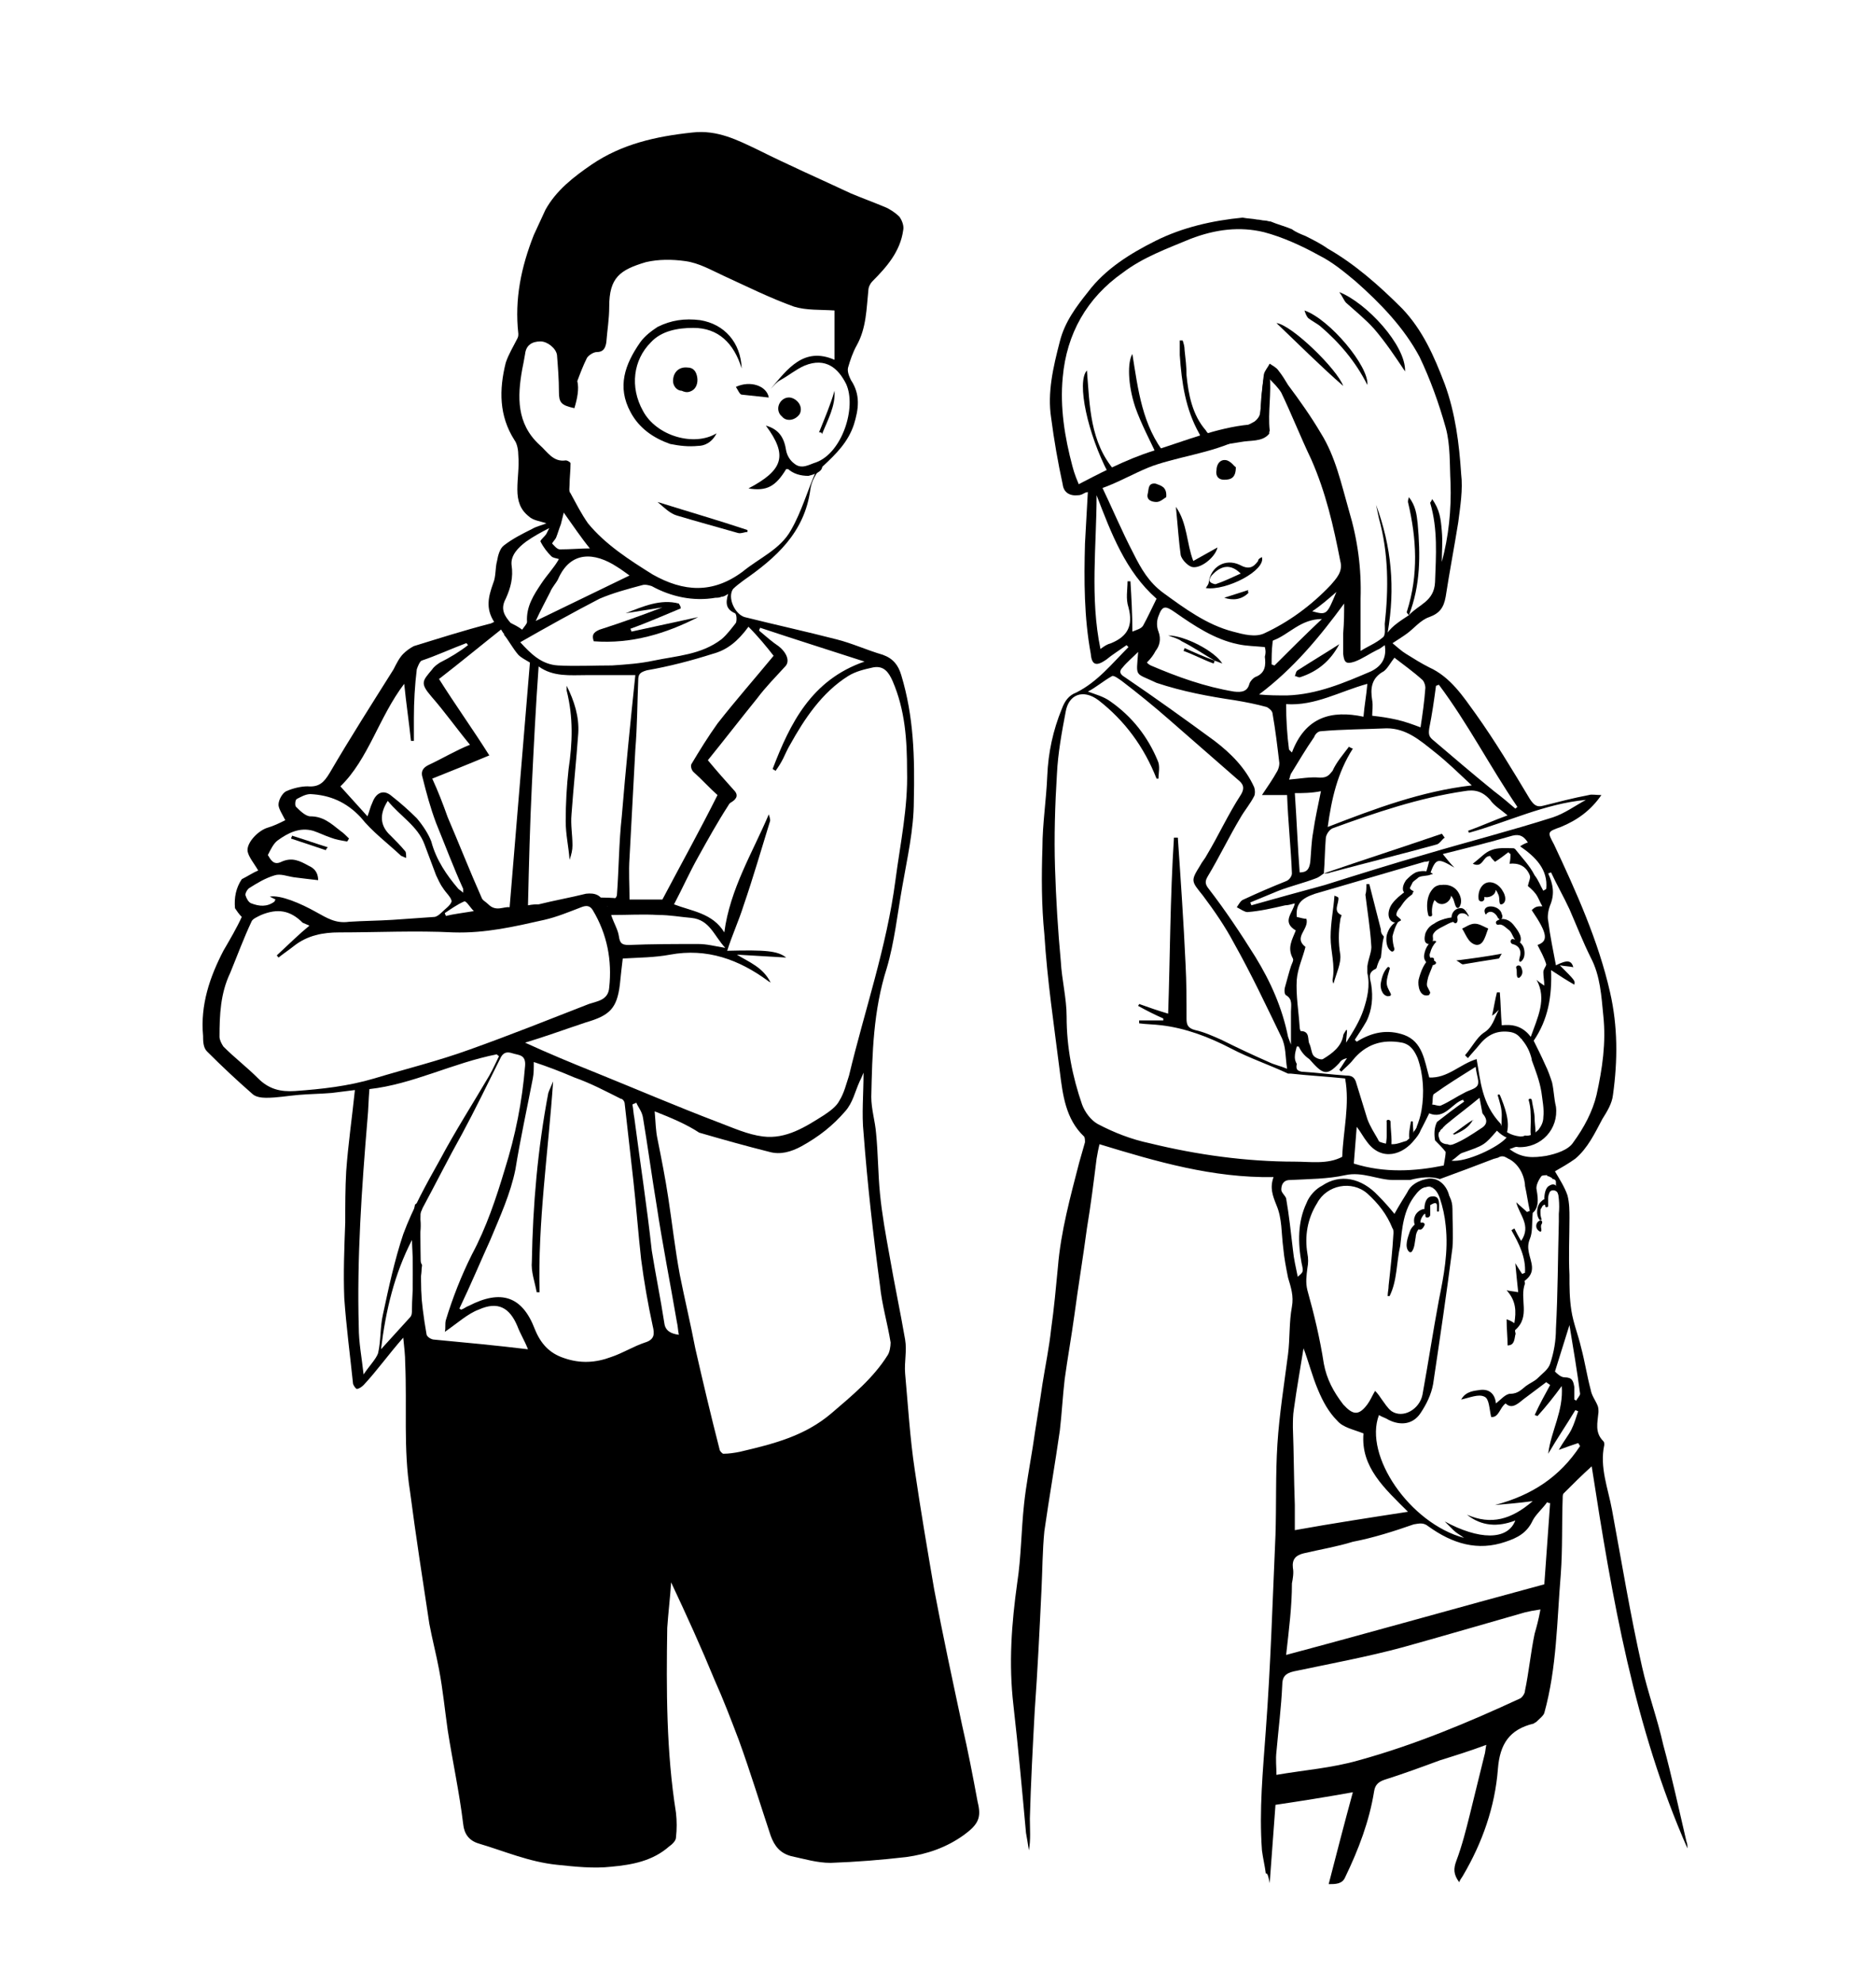 <?xml version="1.0" encoding="utf-8"?>
<!-- Generator: Adobe Illustrator 18.1.1, SVG Export Plug-In . SVG Version: 6.00 Build 0)  -->
<svg version="1.1" id="Layer_1" xmlns="http://www.w3.org/2000/svg" xmlns:xlink="http://www.w3.org/1999/xlink" x="0px" y="0px"
	 viewBox="-129 294.7 194 205" enable-background="new -129 294.7 194 205" xml:space="preserve">
<g>
	<path d="M-27.9,481c-0.5-2.7-1-5.3-1.6-7.9c-1-4.7-2-9.3-2.9-14.1c-0.7-4.1-1.4-8.2-2-12.3c-0.5-3.3-0.7-6.7-1-10
		c-0.1-1.2,0.2-2.3,0-3.5c-0.5-2.9-1.1-5.7-1.6-8.6c-0.4-2.2-0.8-4.4-1-6.5c-0.2-2-0.2-4.2-0.4-6.2c-0.1-1.3-0.5-2.5-0.5-3.8
		c0.1-4.5,0.2-8.9,1.6-13.3c0.8-2.7,1.1-5.6,1.6-8.4c0.5-2.9,1.2-5.9,1.2-8.9c0.1-4.5,0-8.7-1.3-13c-0.3-1-0.8-1.7-1.9-2.1
		c-1.7-0.5-3.2-1.2-4.8-1.6c-3.1-0.8-6.3-1.5-9.5-2.3c-1-0.3-1.8-2-1.2-2.9c0.3-0.3,0.7-0.6,1.1-0.9c3.3-2.3,6.3-4.9,6.9-9.4
		c0.1-0.8,0.6-1.8,1.3-2.4c1.4-1.3,2.6-2.5,3.2-4.3c0.5-1.6,0.7-3.1-0.3-4.6c-0.2-0.4-0.4-0.9-0.3-1.3c0.2-0.7,0.5-1.6,0.9-2.3
		c1-1.8,1-3.8,1.2-5.7c0-0.3,0.2-0.7,0.4-0.9c1.5-1.5,2.9-3.1,3.2-5.3c0.1-0.4-0.1-1-0.4-1.4c-0.4-0.4-1-0.8-1.5-1
		c-1.2-0.5-2.3-0.9-3.5-1.4c-3.2-1.5-6.4-2.9-9.6-4.5c-2.1-1-4.2-2.1-6.8-1.8c-3.8,0.4-7.3,1.2-10.4,3.3c-1.9,1.3-3.7,2.7-4.8,4.7
		c-0.4,0.9-0.8,1.7-1.2,2.6c-1.3,3.3-2,6.6-1.6,10.2c0,0.2,0,0.3-0.1,0.5c-0.4,0.8-0.9,1.6-1.2,2.5c-0.7,2.8-0.7,5.5,0.9,8
		c0.3,0.4,0.4,1.1,0.4,1.6c0.1,1.2-0.1,2.3-0.1,3.5c0,1.2,0.3,2.1,1.2,2.8c0.4,0.4,1.2,0.5,1.8,0.7c-0.4,0.2-1,0.3-1.5,0.6
		c-1,0.5-2,1-2.9,1.7c-0.4,0.3-0.6,1-0.7,1.6c-0.2,0.7-0.1,1.6-0.4,2.3c-0.5,1.4-0.8,2.6,0.1,4c-0.2,0.1-0.4,0.2-0.5,0.2
		c-2.7,0.7-5.2,1.5-7.8,2.3c-0.4,0.2-0.8,0.5-1.1,0.8c-0.4,0.4-0.7,1-1,1.6c-2.2,3.5-4.5,7.1-6.6,10.7c-0.6,1-1.1,1.5-2.3,1.4
		c-0.7,0-1.5,0.2-2.2,0.5c-0.4,0.2-0.8,0.9-0.8,1.4c0,0.4,0.4,1,0.7,1.6c-0.6,0.3-1.2,0.6-1.9,0.8c-0.9,0.3-2.1,1.5-2,2.4
		c0.1,0.6,0.7,1.3,1.1,2c-0.5,0.2-1.1,0.6-1.7,0.9c-0.6,0.9-0.8,1.9-0.7,3c0.2,0.3,0.4,0.6,0.7,0.9c-0.5,1.1-1.2,2.3-1.9,3.5
		c-1.4,2.7-2.4,5.6-2.1,8.8c0,0.5,0,1.2,0.4,1.6c1.6,1.6,3.1,3,4.7,4.4c0.3,0.3,0.9,0.4,1.4,0.4c1.2,0,2.2-0.2,3.4-0.3
		c1.2-0.1,2.2-0.1,3.4-0.2c0.8-0.1,1.6-0.2,2.4-0.3c-0.3,2.9-0.7,5.6-0.9,8.4c-0.1,1.7-0.1,3.6-0.1,5.3c-0.1,2.7-0.2,5.2-0.1,7.8
		c0.2,2.9,0.6,5.9,0.9,8.8c0,0.2,0.3,0.6,0.4,0.6c0.2,0,0.5-0.2,0.7-0.4c1.4-1.5,2.6-3.2,4.1-4.9c0.1,1,0.2,1.8,0.2,2.6
		c0.2,4.5-0.2,8.9,0.5,13.3c0.6,4.6,1.3,9.1,2,13.7c0.3,1.6,0.7,3.1,1,4.7c0.4,2.1,0.6,4.2,0.9,6.3c0.5,3.2,1.2,6.4,1.6,9.7
		c0.1,1,0.6,1.7,1.6,2c2.7,0.8,5.2,1.9,8.1,2.2c1.9,0.2,3.8,0.4,5.6,0.2c2.2-0.2,4.3-0.6,6-2.1c0.3-0.2,0.7-0.6,0.7-0.9
		c0.1-0.9,0.1-1.7,0-2.6c-1-6.3-1-12.7-0.9-19.1c0.1-1.5,0.3-3.1,0.4-4.7c1.6,3.4,3.1,6.7,4.5,10.1c0.9,2,1.7,4.1,2.5,6.2
		c1.2,3.3,2.2,6.6,3.3,9.9c0.4,1.1,1,1.8,2.1,2.1c1.4,0.3,2.7,0.7,4.1,0.7c2.7-0.1,5.2-0.3,7.8-0.6c2.2-0.3,4.2-1,6-2.3
		C-27.8,483.3-27.5,482.6-27.9,481z M-50.4,359.6c3.6,1.2,7.1,2.3,10.8,3.5c-5.5,1.9-7.7,6.4-9.5,11.1c0.1,0.1,0.2,0.1,0.3,0.2
		c0.3-0.4,0.6-0.9,0.8-1.3s0.4-0.9,0.7-1.4c1.5-2.7,3.3-5.4,6-7.1c0.8-0.5,1.7-0.7,2.6-0.9c1.1-0.2,1.6,0.5,2,1.4
		c1.3,3,1.5,6.1,1.5,9.3c0.1,3.8-0.7,7.5-1.2,11.3c-0.9,6.9-3.2,13.5-4.8,20.2c-0.3,0.9-0.5,1.8-1,2.6c-0.3,0.6-1,1.1-1.6,1.5
		c-1.9,1.2-3.9,2.5-6.3,2.2c-1.6-0.2-3.1-0.9-4.7-1.5c-4.2-1.6-8.4-3.4-12.6-5.1c-2.5-1-4.9-2-7.3-3.1c2-0.6,4.2-1.4,6.3-2.1
		c2.4-0.7,3.2-1.4,3.5-3.9c0.1-1,0.2-1.9,0.3-2.7c1.7-0.1,3.3-0.1,4.9-0.4c3.8-0.7,7.1,0.5,10.1,2.7c0.1,0.1,0.2,0.1,0.3,0.2
		c-0.8-1.6-2.2-2.1-3.5-2.9c1.6,0.1,3.4,0.2,5.1,0.3c-0.9-0.7-2.1-0.8-6.1-0.7c0.5-1.6,1.2-3.1,1.7-4.7c1-2.9,1.8-5.7,2.7-8.6
		c0.1-0.2,0-0.5-0.1-0.8c-1.7,4-4,7.7-4.6,12.2c-1.2-2-3.4-2.2-5.2-2.9c0.9-1.7,1.6-3.3,2.5-4.9c1-1.8,2-3.6,3.1-5.3
		c0.1-0.2,0.2-0.3,0.4-0.4c0.6-0.4,0.6-0.8,0.2-1.2c-0.9-1-1.7-1.9-2.7-3.1c1.7-2.1,3.4-4.3,5.1-6.4c0.9-1.2,1.9-2.2,2.9-3.3
		c0.5-0.5,0.2-1.4-0.7-2.1c-0.6-0.4-1.3-1-2-1.6C-50.5,359.8-50.4,359.7-50.4,359.6z M-65.2,387.2c0,0.4-0.7,0.8-1,1.2
		c-0.1-0.1-0.2-0.1-0.3-0.2c-0.3-1-1-1.2-1.9-1.1c-1.6,0.4-3.3,0.7-4.9,1.1c-0.3,0-0.6,0-1.1,0.1c0.1-4.3,0.2-8.3,0.4-12.4
		c0.2-4.1,0.4-8.1,0.7-12.3c1.5,1.1,3.3,0.9,4.9,0.9h5.1c-0.5,4.8-1,9.7-1.4,14.6C-65,381.8-65,384.5-65.2,387.2z M-60.9,389.3
		c1.2,0,2.2,0.2,3.4,0.3c1.9,0.2,2.3,1.8,3.5,3.1c-1.2-0.2-1.9-0.4-2.8-0.4c-2.4,0-4.8,0-7.2,0.1c-0.7,0-0.9-0.2-1-0.9
		c-0.1-0.7-0.5-1.3-0.8-2.2C-64,389.3-62.5,389.2-60.9,389.3z M-51.6,359.5c1,1,1.9,2.1,2.6,3c-1.9,2.3-4,4.7-5.8,7
		c-1,1.4-1.8,2.7-2.7,4.2c-0.1,0.2,0,0.6,0.2,0.8c0.9,0.8,1.7,1.7,2.5,2.4c-1.8,3.6-3.8,7.2-5.7,10.8h-3.4c0-1.5-0.1-2.9,0-4.3
		c0.2-3.8,0.4-7.5,0.6-11.2c0.2-2.4,0.2-4.8,0.3-7.2c0-0.6,0.2-0.8,0.9-1c2.3-0.4,4.6-1,6.8-1.7C-53.8,361.9-52.7,361-51.6,359.5z
		 M-53,358.1c0.2,0.1,0.2,0.8,0.1,1c-0.4,0.5-0.9,1.2-1.5,1.7c-2.1,1.6-4.6,1.7-7,2.2c-1.4,0.3-2.8,0.4-4.3,0.5
		c-1.9,0-3.8,0.1-5.6,0c-1.7-0.1-2.8-1.2-3.9-2.4c2.8-1.6,5.5-3.1,8.2-4.5c1.4-0.6,2.9-1,4.4-1.4c0.3-0.1,0.7,0,1,0.1
		c2,1.1,4.3,1.6,6.6,1.2c0.2,0,0.4,0,0.6-0.1c0.2,0,0.4-0.1,0.7-0.3C-54,357.1-53.9,357.7-53,358.1z M-65.2,353.3
		c0.5,0.3,1,0.7,1.3,0.9c-3.1,1.5-6.2,3-9.7,4.7c0.5-1.1,1-2,1.5-3c0.2-0.5,0.6-0.9,0.8-1.3C-70,351.6-67.5,351.8-65.2,353.3z
		 M-71.1,351.5c-0.3,0-0.6-0.4-0.8-0.6c0-0.1,0.3-0.4,0.4-0.6c0.2-0.5,0.3-0.9,0.5-1.4c0.1-0.4,0.2-0.8,0.3-1.2
		c1,1.4,1.8,2.6,2.7,3.7C-68.9,351.4-70,351.5-71.1,351.5z M-73.2,340.7c-2.4-2.2-2.3-5-1.8-7.8c0.1-0.5,0.2-1,0.3-1.6
		c0.1-0.9,0.7-1.3,1.6-1.3c0.7,0,1.6,0.7,1.7,1.4c0.1,1.3,0.2,2.5,0.2,3.8c0,1.1,0.2,1.4,1.6,1.7c0.3-1,0.5-2,0.3-2.8
		c0.3-0.8,0.6-1.6,1-2.4c0.2-0.3,0.7-0.6,1-0.6c0.7,0,0.9-0.4,1-1c0.1-1.3,0.3-2.4,0.3-3.7c0-3,1.1-3.8,3.8-4.6
		c1.3-0.3,2.7-0.3,4.1-0.1c1.4,0.2,2.6,0.9,3.9,1.5c2.4,1.1,4.8,2.3,7.3,3.2c1.3,0.4,2.7,0.3,4.2,0.4v5.1c-3.2-1.4-4.9,1-6.6,3
		c0.3-0.3,0.6-0.7,1-0.9c0.9-0.5,1.6-1.1,2.5-1.5c2.2-0.9,3.5,0.3,4.3,1.9c1.1,2.4-0.4,7.1-3.1,8.1c-0.7,0.2-1.5,0.8-2.3,0.1
		c-0.4-0.3-0.7-0.8-0.8-1.3c-0.2-1.3-0.7-2.2-2.1-2.6c2.3,3.1,1.8,4.6-1.8,6.5c1.9,0.3,2.8-0.2,3.9-2c1.1,0,2,0.1,3.1,0.2
		c-0.9,2-1.5,4.2-2.6,6.1c-1.1,2-3.3,2.9-5,4.3c-3.1,2.3-6.1,2.1-9.3,0.3c-2.4-1.5-4.9-3.1-6.7-5.3c-0.7-1-1.2-2-1.8-3.1
		c-0.2-0.2-0.1-0.6-0.1-0.9c0-0.7,0.1-1.4,0.1-2.2c0-0.1-0.3-0.3-0.5-0.3C-71.8,342.5-72.4,341.4-73.2,340.7z M-76.7,356.6
		c0.5-1.1,0.8-2.2,0.6-3.5c-0.1-1,0.7-1.8,1.5-2.4c0.7-0.5,1.6-1,2.4-1.4c-0.1,0.2-0.2,0.4-0.3,0.6c-0.2,0.3-0.7,0.7-0.6,0.8
		c0.3,0.6,0.7,1.1,1.1,1.5c0.2,0.2,0.5,0.2,0.8,0.3c-0.5,0.9-1.2,1.6-1.8,2.5c-0.8,1.2-1.6,2.4-1.5,4c0,0.2-0.3,0.5-0.5,0.8
		c-0.4-0.3-0.8-0.5-1.2-0.7C-76.8,358.4-77.3,357.7-76.7,356.6z M-76.7,359.4c0.1,0.3,0.2,0.5,0.3,0.7c-0.2,0.1-0.5,0.2-0.5,0.2
		c0.5,0.6,0.9,1.4,1.5,2.1c0.3,0.3,0.7,0.5,1.2,0.8c-0.7,8.5-1.4,16.9-2.1,25.3c-0.6-0.1-1.4,0.5-2.2-0.3c-0.3-0.3-0.6-0.4-0.7-0.7
		c-1.2-2.7-2.3-5.5-3.5-8.3c-0.5-1.4-1-2.7-1.6-4c2-0.8,4-1.6,5.9-2.4c-1.7-2.7-3.5-5.2-5.2-7.9C-81.4,363.2-79.1,361.3-76.7,359.4z
		 M-80,388.9c-1.2,0.2-2.1,0.3-2.9,0.5c0-0.1-0.1-0.2-0.1-0.3c0.6-0.4,1.3-0.9,2-1.2C-80.8,387.8-80.4,388.5-80,388.9z M-87.2,365.4
		c0.2,2,0.5,4,0.7,5.9h0.3v-2.4c0-1.6,0.1-3.4,0.3-5c0.1-0.3,0.3-0.8,0.5-0.9c1.5-0.5,3-1.2,4.6-1.8c0.1,0,0.1,0.1,0.2,0.2
		c-0.9,0.7-1.9,1.3-2.9,1.8c-0.3,0.2-0.6,0.4-0.8,0.7c-1,1.2-1.3,1.4-0.1,2.8c1.4,1.6,2.6,3.3,4,5c-1.5,0.6-2.8,1.4-4.3,2.1
		c-0.6,0.3-0.8,0.7-0.6,1.3c0.4,1.6,0.8,3.1,1.4,4.7c0.9,2.2,1.8,4.6,2.8,6.8v0.4c-0.2-0.2-0.4-0.3-0.5-0.4c-1.2-1.4-2.3-3-2.8-4.9
		c-0.3-0.8-0.9-1.7-1.5-2.4c-0.8-0.8-1.7-1.6-2.6-2.3c-0.8-0.7-1.6-0.4-2,0.7c-0.2,0.4-0.3,0.9-0.5,1.4c-1-1.1-1.8-2-2.8-3.1
		C-90.9,373.2-89.8,368.8-87.2,365.4z M-103.2,386.5c0.8-0.5,1.6-1,2.6-1.3c0.6-0.2,1.3,0.1,2,0.2c0.8,0.1,1.6,0.2,2.5,0.3
		c0-1.1-0.8-1.4-1-1.5c-0.9-0.5-1.7-0.9-2.8-0.4c-0.8,0.4-1.1-0.2-1.4-0.7c0.3-0.6,0.6-1.2,1-1.5c1.1-0.8,2.3-1.4,3.7-1
		c0.6,0.2,1.2,0.5,1.8,0.7c0.5,0.2,1.1,0.3,1.7,0.4c0.1-0.1,0.1-0.2,0.2-0.3c-0.3-0.3-0.6-0.6-0.9-0.8c-1-0.8-1.8-1.5-3.1-1.5
		c-0.5,0-1.1-0.6-1.5-1c-0.1-0.1-0.1-0.7,0.1-0.8c0.4-0.2,0.9-0.5,1.4-0.5c2,0.1,3.7,0.8,5.2,2.4c1.2,1.5,2.7,2.6,4.2,4
		c0.1,0,0.2,0.1,0.5,0.2c0-0.3,0-0.6-0.1-0.7c-0.5-0.6-1-1.1-1.5-1.6c-1.1-1-1.2-2.2-0.3-3.6c1.3,1.6,3.1,2.6,3.8,4.5
		c0.4,1.1,0.8,2.1,1.2,3.2c0.2,0.4,0.4,0.9,0.7,1.3c0.3,0.5,0.9,1,0.9,1.4c-0.1,0.4-0.7,0.8-1.1,1.2c-0.2,0.2-0.5,0.4-0.7,0.4
		c-1.4,0.1-2.8,0.2-4.3,0.3c-1.6,0.1-3,0.1-4.5,0.2c-1.4,0.2-2.3-0.4-3.4-1c-1.6-0.9-3.7-1.8-4.8-1.6c0.2,0.1,0.4,0.2,0.6,0.3
		c-0.1,0.1-0.1,0.2-0.1,0.2c-0.8,0.6-1.6,0.5-2.4,0.2c-0.3-0.1-0.5-0.5-0.6-0.8C-103.7,387.1-103.4,386.6-103.2,386.5z M-98.5,407.5
		c-1.5,0.1-2.7-0.2-3.8-1.3c-1.2-1.2-2.4-2.1-3.6-3.3c-0.2-0.3-0.4-0.7-0.4-1c0-2.3,0.1-4.5,1.1-6.6c0.7-1.7,1.4-3.6,2.2-5.3
		c0.1-0.3,0.6-0.5,1-0.7c1.7-0.7,3-0.5,4.3,0.8c0.2,0.1,0.5,0.2,0.7,0.3c-1.1,0.9-2,1.8-3.4,3.1c0.1,0,0.1,0.1,0.2,0.2
		c0.5-0.4,1.1-0.8,1.6-1.2c1.4-1.1,3-1.4,4.7-1.4c3.9,0,7.9-0.2,11.8,0c3.3,0.1,6.3-0.6,9.4-1.3c1.3-0.3,2.5-0.8,3.8-1.3
		c0.5-0.2,0.9-0.2,1.2,0.3c1.5,2.5,2,5.2,1.7,8c-0.1,1.3-1.2,1.4-2.1,1.7c-4.1,1.6-8.1,3.2-12.3,4.7c-3.3,1.2-6.6,2-9.9,3
		C-93,407-95.7,407.3-98.5,407.5z M-91.4,436.8c-0.2-1.8-0.5-3.3-0.5-4.9c-0.2-7.1,0.3-14.3,0.9-21.5c0.1-1,0.1-1.9,0.2-3.1
		c4.5-0.5,8.6-2.7,13.2-3.6c0,0.1,0.1,0.1,0.2,0.2c-0.3,0.6-0.6,1.3-1,2c-1.7,2.9-3.5,5.7-5.1,8.7c-1.4,2.5-2.8,5-3.8,7.7
		c-0.9,2.7-1.5,5.5-2.1,8.3c-0.3,1.3-0.2,2.7-0.5,4C-90.1,435.2-90.8,435.9-91.4,436.8z M-86.4,430.1c0,0.3,0,0.6-0.2,0.8
		c-1,1.1-1.9,2.1-3,3.3c0.5-4.1,1.4-7.8,3.2-11.3c0.1,1.5,0.1,2.9,0.1,4.3C-86.3,428.2-86.4,429.1-86.4,430.1z M-84.1,433.2
		c-0.3,0-0.8-0.3-0.8-0.6c-0.3-1.7-0.5-3.3-0.6-4.9c-0.1-0.5,0.1-1.2,0.1-1.8c0-0.2,0.1-0.4,0-0.5c-0.8-1.5,0.2-3.3-0.2-4.9
		c0-0.3,0.2-0.6,0.3-0.9c1.4-2.6,2.7-5.2,4.1-7.7c1.4-2.6,2.6-5.1,3.9-7.7c0.3-0.7,0.7-0.8,1.3-0.6c0.6,0.2,1.4,0.1,1.3,1.3
		c-0.3,3.7-1,7.2-2.1,10.7c-0.9,3-1.9,6-3.4,8.8c-1.1,2.2-2,4.5-2.7,6.8c-0.1,0.4,0,0.8-0.1,1.2c1.3-0.9,2.4-1.9,3.5-2.3
		c2-0.9,3.2-0.2,4,1.7c0.3,0.8,0.7,1.4,1.1,2.4C-77.7,433.8-80.9,433.5-84.1,433.2z M-62.3,433.5c-1.2,0.4-2.3,1.1-3.5,1.5
		c-1.6,0.6-3.2,0.7-4.9,0.1c-1.5-0.5-2.4-1.5-3-3c-1.3-3.4-3.5-4.1-6.8-2.4c-0.3,0.1-0.5,0.3-0.8,0.4c-0.1,0-0.1-0.1-0.2-0.1
		c1.2-2.5,2.2-4.9,3.2-7.1c1-2.4,2.1-4.8,2.6-7.3c0.5-3.1,1.2-6.3,1.8-9.4c0.1-0.5,0.1-1,0.1-1.7c1.5,0.5,2.8,1,4.2,1.6
		c1.7,0.6,3.2,1.4,4.8,2.2c0.2,0,0.4,0.3,0.4,0.5c0.3,2.7,0.6,5.4,0.9,8c0.3,2.7,0.5,5.4,0.8,8.1c0.3,2.3,0.7,4.6,1.2,6.9
		C-61.3,432.6-61.3,433.2-62.3,433.5z M-60.3,431.5c-0.4-2.6-0.9-5-1.3-7.5c-0.5-4.6-1.2-9.1-1.8-13.7c-0.1-0.5-0.1-0.9-0.2-1.4
		c0.1-0.1,0.3-0.1,0.4-0.2c0.2,0.5,0.6,0.9,0.7,1.6c0.5,3,0.9,6,1.4,9c0.6,4,1.4,8,2.1,12.1c0.1,0.4,0.1,0.8,0.2,1.3
		C-59.6,432.6-60.2,432.3-60.3,431.5z M-37.2,434.8c-1.5,2.4-3.7,4.2-5.8,6c-2.8,2.4-6.1,3.2-9.5,4c-0.5,0.1-1.1,0.2-1.7,0.2
		c-0.1,0-0.4-0.3-0.4-0.5c-0.9-3.5-1.7-6.9-2.5-10.4c-0.5-2.6-1.1-5.1-1.6-7.6c-0.5-2.7-0.8-5.4-1.2-8c-0.3-2-0.7-4-1.1-6
		c-0.2-0.9-0.2-1.8-0.3-2.9c1.8,0.7,3.4,1.4,4.6,2.2c2.4,0.7,4.9,1.4,7.3,2c1.1,0.3,2.2,0,3.3-0.6c1.8-1,3.2-2.1,4.5-3.6
		c0.8-0.9,1-2,1.5-3.1c0.1-0.2,0.2-0.4,0.4-0.9c0,2.2-0.2,4.3,0,6.2c0.4,5.3,1,10.6,1.7,15.8c0.2,2,0.8,4,1.1,5.9
		C-36.9,433.9-37,434.5-37.2,434.8z"/>
	<path d="M-59.6,457.7C-59.6,457.7-59.6,457.7-59.6,457.7C-59.5,457.7-59.5,457.7-59.6,457.7z"/>
	<path d="M45.4,485.1c-0.8-3.4-1.5-6.7-2.4-10c-0.6-2.7-1.6-5.4-2.2-8.1c-1.2-5.3-2.1-10.8-3.1-16.2c-0.4-2.2-1.3-4.4-0.8-6.7
		c0-0.2,0-0.3-0.1-0.4c-0.9-0.9-0.6-1.9-0.5-3c0-0.2,0-0.5-0.1-0.7c-0.2-0.5-0.6-1-0.7-1.6c-0.4-1.5-0.6-2.9-1-4.4
		c-0.3-1.3-0.8-2.5-1-3.8c-0.2-1.3-0.2-2.4-0.2-3.7c-0.1-1.9,0-4,0-5.9c0-0.7,0-1.5-0.2-2.3c-0.3-0.9-0.9-1.8-1.3-2.5
		c0.7-0.4,1.4-0.8,2.1-1.3c1.3-1.1,2-2.6,2.8-4.1c0.5-0.8,1-1.6,1.1-2.5c0.5-3.6,0.5-7.1-0.3-10.6c-1.2-5.3-3.5-10.4-5.8-15.3
		c-0.7-1.3-0.7-1.3,0.7-1.8c1.7-0.7,3.1-1.7,4.2-3.3c-0.6,0-1-0.1-1.3,0c-1.6,0.3-3.1,0.7-4.7,1.1c-0.7,0.2-1-0.1-1.4-0.7
		c-1.8-3-3.6-6-5.6-8.8c-1.3-1.8-2.6-3.8-4.8-4.8c-0.8-0.4-1.6-0.9-2.4-1.4c-0.5-0.3-0.9-0.7-1.4-1.1c0.6-0.4,1.1-0.7,1.5-1
		c0.7-0.5,1.4-1.4,2.3-1.7c1.1-0.4,1.5-1,1.7-2.1c0.4-2.6,0.9-5.2,1.3-7.7c0.2-1.6,0.5-3.4,0.3-5c-0.2-3.1-0.6-6.3-1.7-9.3
		c-1.1-2.9-2.3-5.6-4.4-7.8c-2.4-2.4-4.9-4.6-7.7-6.2c-0.7-0.5-1.5-0.9-2.3-1.3c0,0,0,0,0,0c-0.5-0.2-1-0.4-1.4-0.7
		c-0.7-0.3-1.5-0.5-2.2-0.8c-0.2,0-0.4-0.1-0.6-0.1c-0.3,0-0.5-0.1-0.8-0.1c-0.5-0.1-1-0.1-1.5-0.2c-3.1,0.3-6.2,1-9,2.4
		c-2.6,1.3-5.2,2.9-7,5.3c-1.2,1.5-2.4,3.1-2.9,5.1c-0.7,2.7-1.3,5.3-0.9,7.9c0.3,2.3,0.7,4.6,1.2,6.9c0.1,0.8,0.7,1.2,1.6,1.1
		c0.4,0,0.7-0.3,1-0.4c-0.1,1.8-0.2,3.6-0.3,5.4c-0.1,3.8-0.1,7.6,0.6,11.4c0.1,1.2,0.6,1.3,1.6,0.6c0.6-0.5,1.4-1,2.1-1.5
		c0.1,0.1,0.1,0.1,0.2,0.2c-1.7,1.7-3.2,3.6-5.4,4.7c-0.8,0.3-1.2,0.9-1.5,1.7c-0.9,2.2-1.4,4.5-1.5,6.9c-0.1,2.5-0.5,5-0.5,7.4
		c-0.1,3-0.1,6,0.2,9c0.3,4.8,1,9.4,1.6,14.2c0.3,2.4,0.6,4.9,2.5,6.7c0.1,0.1,0.1,0.4,0.1,0.6c-0.2,0.7-0.4,1.4-0.6,2.1
		c-0.9,3.5-1.9,7.1-2.2,10.8c-0.2,2.1-0.4,4.3-0.7,6.4c-0.2,1.9-0.6,3.8-0.9,5.7c-0.3,2.1-0.7,4.4-1,6.5c-0.3,1.9-0.7,4-0.9,5.9
		c-0.3,2.8-0.3,5.5-0.7,8.1c-0.6,4.3-0.9,8.4-0.4,12.7c0.5,4.4,0.9,8.8,1.3,13.2c0.1,0.5,0.2,1.2,0.3,1.8c0.2-1.1,0.1-2.2,0.1-3.3
		c0.1-3.7,0.3-7.4,0.5-11.1c0.3-4.2,0.5-8.3,0.7-12.5c0.1-2,0.1-4.1,0.3-6.1c0.5-3.5,1.1-6.9,1.6-10.4c0.2-1.7,0.3-3.6,0.5-5.3
		c0.3-2.2,0.7-4.4,1-6.6c0.4-3,0.9-6,1.3-9c0.4-2.4,0.7-4.8,1-7.2c0.1-0.6,0.2-1.1,0.3-1.5c5.9,1.8,11.7,3.5,18,3.4
		c-0.4,1.1-0.1,1.9,0.3,2.9c0.6,1.4,0.5,2.9,0.7,4.4c0.1,1.1,0.3,2.1,0.5,3.1c0.3,1,0.6,1.9,0.4,3c-0.3,1.6-0.2,3.3-0.4,4.9
		c-0.4,3.1-0.9,6.2-1.1,9.3c-0.2,3.1-0.1,6.3-0.2,9.4c-0.3,6.8-0.5,13.5-1,20.2c-0.3,4.2-0.7,8.2-0.4,12.4c0.1,0.8,0.3,1.6,0.4,2.4
		c0.1,0,0.2-0.1,0.4,1c0.2-2.8,0.4-5.4,0.6-8.1c2.7-0.4,5.2-0.8,8-1.3c-0.9,3.3-1.7,6.4-2.5,9.5c0.7,0,1.4,0,1.7-0.7
		c1.4-2.9,2.5-5.8,3-8.9c0.1-0.7,0.5-1,1.1-1.2c1.9-0.6,3.8-1.3,5.7-2c1.6-0.5,3.2-1,4.8-1.6c-0.1,0.5-0.1,0.8-0.2,1.1
		c-0.5,2-1,4.1-1.5,6.1c-0.4,1.6-0.8,3.2-1.4,4.8c-0.3,0.8-0.3,1.4,0.3,2.2c0.1-0.3,0.3-0.5,0.4-0.7c2-3.4,3.3-7.1,3.6-11
		c0.2-2.6,1.2-4.1,3.7-4.7c0.1-0.1,0.2-0.1,0.3-0.2c0.3-0.3,0.7-0.6,0.8-0.9c1.3-4.7,1.3-9.5,1.7-14.3c0.2-2.7,0.1-5.3,0.2-7.9
		c0-0.2,0-0.4,0.1-0.5c1-1,1.8-1.8,2.9-2.8c2.1,13.6,4.4,27,9.9,39.5C45.5,485.6,45.5,485.3,45.4,485.1z M31.4,384.9
		c0.6,1.3,1.3,2.5,1.9,3.8c0.7,1.6,1.4,3.4,2.2,5c1,1.9,1.1,4,1.3,6c0.3,2.8-0.1,5.5-0.7,8.2c-0.4,1.7-1.3,3.4-2.4,4.9
		c-0.5,0.8-1.8,1.2-2.8,1.4c-1.3,0.2-2.5,0.3-3.8-0.7c0.4-0.1,0.6-0.3,0.9-0.2c2.4,0.1,4.2-1.9,3.9-4.2c-0.2-0.8-0.2-1.6-0.4-2.5
		c-0.2-0.6-0.4-1.2-0.7-1.8c-0.4-0.9-0.8-1.7-1.2-2.5c1.5-2.2,1.9-4.6,1.8-7.3c0.9,0.6,1.7,1.1,2.4,1.5c0.1-0.4,0.1-0.4-1.5-2
		c0.5,0.1,1,0.1,1.4,0.2c-0.2-0.7-0.6-0.8-1.8-0.2c-0.3-1.6-0.6-3-0.8-4.6c-0.1-0.4,0-1.1,0.2-1.6c0.5-1.2,0.3-2.2-0.2-3.3
		C31.2,385,31.3,384.9,31.4,384.9z M4.9,404c0-0.4,0.1-0.7,0.2-1.1c0,0,0.1,0,0.2,0c0.2,0.4,0.5,0.9,1.1,1.3
		c1.4,1.6,1.8,1.8,3.1,0.4c0.2-0.3,0.4-0.4,0.8-0.5c-0.3,0.4-0.5,0.8-0.8,1.2c0.1,0.1,0.1,0.1,0.2,0.2c0.4-0.4,0.9-0.8,1.2-1.2
		c1.3-1.6,3-2.2,5.1-1.8c0.9,0.2,1.3,0.9,1.6,1.6c0.6,1.7,0.7,3.6,0.4,5.4c-0.1,0.6-0.3,1.2-0.5,1.7c0,0.4-0.2,0.7-0.5,1
		c-0.2,0.3-0.4,0.6-0.7,0.7c-0.2,0.4-0.6,0.6-1.2,0.6c0-0.1,0-0.1,0-0.2c-0.1,0-0.1,0-0.2,0c-0.1,0-0.2,0-0.3,0
		c-0.2,0-0.4-0.1-0.5-0.2c-0.1-0.1-0.2-0.1-0.3-0.2c0,0-0.1,0-0.1,0c0-0.1-0.1-0.1-0.1-0.2c0,0,0,0,0,0c0-0.1-0.1-0.1-0.1-0.2
		c-0.4-0.7-0.8-1.3-1.1-2.1c-0.4-1.3-0.8-2.6-1.2-3.9c-0.2-0.5-0.5-0.6-1-0.6c-1.5-0.1-3-0.3-4.6-0.4c-0.5-0.1-0.6-0.3-0.5-0.8
		C5,404.5,4.9,404.3,4.9,404z M11.3,411.2c0.4,0.5,0.7,1.1,1.1,1.6c1.5,2,3.7,1.3,4.9-0.3c0.6-0.8,1-1.7,1.5-2.7
		c1.6,0.7,2.4-1.1,3.5-1.4c0,0.1,0.1,0.1,0.1,0.2c-1,0.7-1.9,1.4-2.8,2.1c0,0,0,0,0,0c-0.3,0.6-0.3,1.3-0.2,1.9
		c0.4,0.4,0.8,0.8,1.1,1.2c0,0.3-0.1,0.8-0.2,1.4c-3,0.6-6.1,0.8-9.3-0.2C11.1,413.7,11.2,412.5,11.3,411.2z M19.1,408.9
		c0.1-0.4,0-1,0.2-1.1c1.4-1,2.7-1.8,4.3-2.8c0.1,0.9,0.4,1.5,0.2,1.9c-0.2,0.4-0.9,0.5-1.4,0.8c-0.8,0.4-1.5,0.9-2.4,1.3
		C19.8,409.1,19.4,408.9,19.1,408.9z M19.9,412.6c-0.1-0.3-0.2-0.5-0.1-0.8c0,0,0,0,0,0c0,0,0-0.1,0.1-0.1c0-0.1,0.1-0.2,0.2-0.3
		c0,0,0.1,0,0.1-0.1c0.1-0.1,0.2-0.2,0.3-0.3c1.2-1,2.3-1.8,3.5-2.8c0.1,0.5,0.2,1.1,0.3,1.6c0.6,0.7,0.5,1.2-0.2,1.6
		c-0.9,0.6-1.8,1.2-2.8,1.6c-0.3,0.1-0.4,0.1-0.6,0C20.3,413,20,412.8,19.9,412.6z M22.2,413.9c2.3-0.8,2.3-0.8,3.6-2.3
		c0.3,0.3,0.7,0.6,1,0.7c-0.8,1-4.2,2.6-5.7,2.4C21.6,414.4,21.9,414,22.2,413.9z M26.2,410.9c-2-2.1-2.1-4.5-2.5-6.7
		c-1.7,0.5-3,2-4.9,1.9c-0.5-1.8-0.7-3.7-2.6-4.4c-1.7-0.6-3.3-0.3-4.9,0.7c-0.1-0.1-0.1-0.1-0.2-0.2c0.4-0.6,0.8-1.2,1.2-1.9
		c0.6-1.2,0.7-2.5,0.5-3.8c-0.1-0.6-0.4-1.2,0.4-1.6c0.1,0,0.2-0.2,0.2-0.3c0.1-0.3,0.2-0.6,0.4-0.9c0.1-0.7,0.1-1.4,0.3-2.1
		c0-0.1,0-0.1-0.1-0.2c-0.1-0.1-0.2-0.3-0.2-0.5c0,0,0-0.1,0-0.1c-0.4-1.6-0.8-3.1-1.2-4.7h-0.3c0,0.4,0,0.8-0.1,1.1
		c0.2,1.7,0.5,3.5,0.6,5.2c0.1,0.6-0.3,1.4-0.4,2.2v0.7c0.3,1.3,0,2.6-0.4,3.8c-0.4,1.2-1.1,2.3-1.8,3.4c0-0.4,0.1-0.9,0.1-1.3h-0.1
		c-0.1,0.2-0.3,0.4-0.3,0.6c-0.2,1.1-1.1,1.8-2.1,2.4c-0.2,0.1-0.8-0.1-1-0.4c-0.2-0.3-0.2-0.8-0.4-1.2c-0.2-0.4,0.1-1.3-0.9-1.3
		c0,0-0.1-0.2-0.1-0.4c-0.1-1.6-0.4-3.3-0.3-4.9c0.1-1.2,0.6-2.2,0.9-3.4c-1.3-1,0.4-1.8,0.1-2.9c-0.2,0-0.6-0.1-1-0.2
		c-0.1-1.3,0.4-1.9,1.9-2.4c3.8-1.1,7.5-2.2,11.3-3.3c0.1,0,0.3,0,0.5-0.1c-0.1,0.4-0.2,0.8-0.3,1.1c-0.2,0-0.3,0-0.5,0
		c0,0,0.1,0,0.1,0.1c0.2,0,0.5,0,0.8,0.1c0.6-1.6,0.8-1.6,2.5-0.6c-0.4-0.4-0.8-0.9-1.2-1.4c2.4-0.6,4.8-1.2,7.2-1.9
		c0.8-0.2,1.2,0.1,1.6,0.7c-0.3,0.1-0.5,0.2-0.8,0.4c1.6,1.1,2.9,2.4,2.7,4.4c-0.1,0.1-0.2,0.1-0.3,0.2c-0.3-0.5-0.5-1.1-0.9-1.6
		c-0.5-1-1.3-1.8-2-2.7c0,0-0.1-0.1-0.2-0.1c-0.7,0-1.6-0.1-2.3,0.2c-0.6,0.2-1.1,0.8-1.9,1.4c1.1,0.5,1-0.8,1.8-0.8
		c0.1,0.2,0.3,0.4,0.5,0.6c0.5-0.3,1-0.7,1.4-1c0,0.1,0.1,0.1,0.2,0.2c0,0.3,0,0.6-0.1,1c0.9-0.1,1.7,0.2,2.1,1.2
		c0.1,0.3-0.1,0.6-0.2,1.1c0.1,0.1,0.5,0.4,0.8,0.8c0.3,0.4,0.4,0.8,0.7,1.3c-0.5,0-0.7,0-1.1,0.4c1.7,2.5,1.7,3.2,0.6,3.6
		c0.3,0.6,0.7,1.3,0.9,2c0,0.2-0.3,0.5-0.3,0.8c0,0.5,0.1,0.9,0.1,1.4c-0.3-0.2-0.6-0.4-0.8-0.6c1.1,2,0.1,3.9-0.6,5.9
		c-0.9-1.2-2-1.3-3-1.2c-0.1-1.2-0.1-2.2-0.2-3.4h-0.3c-0.2,0.8-0.3,1.5-0.5,2.4c0.2-0.1,0.4-0.3,0.7-0.6c-0.5,0.9-0.6,1.8-1.6,2.4
		c-0.7,0.5-1.2,1.5-1.9,2.3c0.1,0.1,0.2,0.2,0.3,0.3c0.4-0.5,0.8-0.9,1.2-1.4c0.9-1.1,1.9-1.5,3.2-1.3c0.5,0.1,0.8,0.3,1.1,0.7
		c0,0,0.1,0,0.1,0.1c0.5,0.6,0.8,1.2,1,2c0,0,0,0.1,0,0.1c0.4,1.1,0.8,2.1,1,3.3c0.1,0.8,0.3,1.8,0.2,2.6c0,0.5-0.2,0.9-0.5,1.3
		c-0.4,0.4-0.9,0.7-1.4,0.6c-0.2,0.1-0.3,0.1-0.5,0.1C27.3,412.1,26.4,411.7,26.2,410.9z M35,377.4c-1.1,0.6-2.2,1.4-3.4,1.8
		c-4.4,1.4-8.7,2.5-13.1,3.8c-3.5,1-7,2.1-10.5,3.2c-2.6,0.7-5.1,1.4-7.6,2.1c0-0.1-0.1-0.2-0.1-0.3c1-0.4,1.9-0.8,2.9-1.2
		c1.3-0.5,2.6-0.8,3.9-1.3c0.3-0.1,0.5-0.3,0.8-0.5c0.1-1.2,0.1-2.4,0.2-3.6c0-0.4,0.4-1,0.8-1.1c4.4-1.6,8.8-3.1,13.5-3.8
		c1.1-0.2,1.9,0,2.7,0.9c0.4,0.6,1.1,1,1.8,1.6c-1.4,0.5-2.7,1.1-4.1,1.6c0,0,0.1,0.1,0.1,0.2C26.9,379.7,30.7,377.8,35,377.4z
		 M-9.2,360c-0.2-0.5-0.2-1.1,0-1.6c0.4-1.1,0.7-1.1,1.7-0.4c2,1.4,4.1,2.8,6.5,3.3c0.9,0.2,1.8,0.2,2.8,0.3c0.1,0.4,0.1,0.6,0,1
		c0.1,0.8,0.1,1.7-1,2.1c-0.2,0.1-0.5,0.4-0.6,0.7c-0.2,0.8-0.8,0.9-1.6,0.8c-3-0.5-5.8-1.5-8.6-2.7c-0.2-0.1-0.3-0.2-0.4-0.3
		c0.4-0.4,0.7-0.8,0.9-1.2C-9.1,361.5-8.9,360.8-9.2,360z M1.8,337.2c-0.1-1.1,0.1-2.1,0.3-3.5c0.6,0.6,1.1,1.1,1.4,1.6
		c1.1,2.3,2,4.6,3.1,6.9c1.5,3.4,2.3,6.9,3,10.5c0.3,1.1-0.4,1.8-1,2.5c-2,2.1-4.3,3.8-6.9,5c-0.9,0.4-2.1,0.1-3.2-0.2
		c-2.7-0.7-5-2.4-7.2-4c-1.5-1.1-2.3-2.5-3.1-4.1c-1.2-2.3-2.2-4.7-3.4-7.2c1.1-0.5,2.1-1,3.1-1.3c2.8-0.8,5.6-1.5,8.4-2.4
		c1.4-0.4,2.9-0.9,4.2-1.7C1.2,338.9,1.9,338.3,1.8,337.2z M6.7,357.9c0.9-0.6,1.7-1.3,2.5-2C8.2,358.3,8.2,358.3,6.7,357.9z
		 M7.7,358.7c-1.8,1.7-3.3,3.2-4.9,4.8c-0.1,0-0.2-0.1-0.3-0.1c0-0.8,0-1.4,0.1-2.3c0,0,0-0.2,0.1-0.2
		C4.3,360.3,5.5,358.7,7.7,358.7z M10,357.1c0,0.9,0,1.9-0.1,3.1v2.1c0.1,0.9,0.3,1.1,1.2,0.8c0.8-0.3,1.5-0.8,2.3-1.2
		c0.3-0.1,0.5-0.3,0.8-0.5c0.2,1.2-0.2,2.1-1.4,2.7c-2.8,1.2-5.6,2.4-8.7,2.5c-1,0-1.9,0-2.9-0.1C4.8,363.8,7.5,360.5,10,357.1z
		 M12.4,365.4c-0.1,1.2-0.3,2.2-0.4,3.4c-3.3-0.7-6,0-7.4,3.7c-0.1-0.1-0.2-0.2-0.3-0.3c-0.2-1.5-0.3-3.1-0.3-4.7
		C7,367.7,9.5,366.2,12.4,365.4z M4.5,374.7c0.8-1.3,1.5-2.5,2.4-3.8c0.1-0.3,0.4-0.6,0.7-0.6c2.2-0.2,4.6-0.2,6.8-0.3
		c2,0,3.4,1.2,4.9,2.4c1.4,1.1,2.5,2.2,3.9,3.5c-5.2,0.6-10,2.4-14.9,4.3c0.4-2.9,1-5.6,2.6-8.1c-0.2-0.1-0.3-0.1-0.4-0.2
		c-0.6,0.8-1.3,1.6-1.7,2.5c-0.4,0.5-0.6,0.7-1.3,0.7c-1-0.1-2,0.1-3.2,0.2C4.4,375.1,4.4,374.9,4.5,374.7z M7.6,376.5
		c-0.3,1.5-0.6,2.8-0.8,4.2c-0.2,1.1-0.2,2-0.3,3.1c-0.1,0.7-0.3,1.1-1.1,1.1c-0.2-2.6-0.3-5.3-0.5-8.2
		C5.7,376.7,6.6,376.7,7.6,376.5z M18.8,370c0.3-1.5,0.5-2.9,0.7-4.4c0.1,0,0.2-0.1,0.3-0.1c3,4,5.3,8.5,8.1,12.6
		c0,0.1-0.1,0.1-0.2,0.2c-0.7-0.6-1.4-1.2-2.2-1.8c-2.1-1.7-4.2-3.5-6.2-5.2C18.8,370.9,18.7,370.7,18.8,370z M15.2,362.7
		c0.9,0.7,1.9,1.4,2.9,2.3c0.2,0.2,0.3,0.6,0.3,0.8c-0.1,1.4-0.3,2.8-0.5,4.1c-0.8-0.3-1.6-0.6-2.5-0.8c-0.9-0.2-1.6-0.3-2.5-0.4
		c0-0.5,0.1-1,0-1.6c-0.2-1.2-0.1-2.3,1.2-3C14.5,363.8,14.8,363.2,15.2,362.7z M-17.3,345.1c-0.3-0.7-0.6-1.4-0.8-2.2
		c-0.8-3-1.3-6.1-1-9.2c0.4-4.5,2.5-8.2,6.2-10.8c2.1-1.6,4.6-2.5,7-3.5c2.6-1,5.1-1.3,7.6-0.7c1.9,0.5,3.9,1.4,5.7,2.4
		c1.4,0.7,2.6,1.7,3.8,2.7c2.6,2.3,5,4.8,6.6,7.8c1.1,2.3,2,4.8,2.7,7.3c0.5,1.8,0.4,3.8,0.5,5.7c0.1,2.8-0.2,5.6-0.9,8.2
		c0-1.1,0.1-2.1,0-3.2c-0.1-1.2-0.2-2.2-1-3.3c-0.1,0.3-0.2,0.3-0.2,0.4c0.8,2.7,0.6,5.4,0.5,8.2c-0.1,2-1.7,2.3-2.7,3.4
		c-0.9,0.6-1.7,1.1-2.2,1.8c0.8-4.6,0.4-8.9-1.2-13.2c0.1,0.5,0.2,0.9,0.3,1.4c1,3.6,1,7.3,0.6,10.9c0,0.5,0.1,1.2-0.2,1.4
		c-0.7,0.6-1.5,0.9-2.3,1.4v-5.4c0.1-3.1-0.3-6.1-1.2-9.1c-0.8-2.8-1.4-5.6-2.9-8c-1-1.7-2.2-3.4-3.4-5c-0.3-0.5-0.6-1-1-1.5
		c-0.2-0.3-0.6-0.5-0.9-0.7c-0.2,0.4-0.5,0.7-0.6,1.1c-0.2,1.4-0.2,2.7-0.4,4c0,0.3-0.3,0.7-0.6,0.9c-0.5,0.3-1.1,0.5-1.6,0.9
		c-1,0.8-1.9,0.1-2.9,0.4c-0.2,0-0.4-0.2-0.5-0.4c-1.4-1.6-1.8-3.7-2-5.7c0-0.9-0.1-1.7-0.2-2.6c0-0.4-0.1-0.7-0.2-1H-7v1.5
		c0.2,2.9,0.6,5.6,2,8.1c0.3,0.5,0.2,0.8-0.3,1c-1.1,0.5-2.1,0.9-3.1,1.3c-2.5-3.1-2.9-6.8-3.5-10.5c-0.5,0.8-0.5,3.1,0.3,5.5
		c0.6,1.7,1.5,3.4,2.3,5.1c-1.3,0.4-2.8,1-4.4,1.5c-2.6-3-2.6-6.7-2.9-10.4c-1.1,1.2,0.1,6.6,2.2,10.6
		C-15.4,344.1-16.2,344.6-17.3,345.1z M-14.1,361.2c-0.4,0.1-0.7,0.3-1.1,0.6c-1.1-5.3-0.4-10.7-0.4-15.9c1.5,3.9,3,7.9,6.2,10.7
		c-0.5,1-0.9,1.9-1.4,2.8c-0.2,0.3-0.6,0.4-1.1,0.6c0-1.8-0.1-3.6-0.2-5.2h-0.3c0,0.9-0.2,1.8,0.1,2.7
		C-11.8,359.4-12.4,360.5-14.1,361.2z M-12.9,363.7c0.4-0.5,1-1,1.6-1.6c-0.2,2.7-0.4,2.1,1.9,3.2c2.7,0.9,5.4,1.4,8.1,1.8
		c1.2,0.2,2.2,0.4,3.3,0.7c0.2,0.1,0.6,0.4,0.6,0.7c0.3,1.7,0.5,3.4,0.7,5.1c0,0.3-0.1,0.6-0.2,0.8c-0.5,0.9-1,1.6-1.6,2.5h2.6
		c0.1,2.8,0.4,5.5,0.5,8.1c0,0.3-0.3,0.7-0.6,0.8c-1.5,0.6-2.9,1.2-4.4,1.9c-0.3,0.1-0.5,0.5-0.7,0.8c0.4,0.2,0.8,0.5,1.1,0.5
		c1.3-0.1,2.6-0.4,3.9-0.7c0.3,0,0.6-0.1,1-0.2c-0.2,1-1.4,1.9,0.1,2.8c-0.4,1-0.9,1.8-0.3,2.9c0.1,0.2-0.1,0.5-0.2,0.8
		c-0.2,0.6-0.4,1.4-0.6,2.1c-0.1,0.3-0.1,0.8,0.1,0.9c0.7,0.4,0.5,1.1,0.5,1.7v3.4c-0.1-0.3-0.2-0.5-0.3-0.8c-0.6-3-1.8-5.7-3.4-8.3
		c-1.5-2.4-3.1-4.8-4.8-7c-0.4-0.5-0.4-0.8-0.1-1.3c1.2-2,2.2-4.1,3.4-6.1c0.4-0.7,1-1.4,1.4-2.2c0.1-0.2,0.1-0.6,0-0.9
		c-0.9-2-2.4-3.5-4.1-4.8c-3-2.2-6.2-4.5-9.3-6.6C-13.2,364.4-13.3,364.1-12.9,363.7z M-10.1,412.9c-1.9-0.4-3.7-1.1-5.4-2
		c-0.7-0.4-1.3-1.2-1.6-2c-1-2.9-1.6-5.9-1.6-9.1c0-1.9-0.5-3.8-0.6-5.7c-0.3-3.2-0.5-6.5-0.6-9.7c-0.1-3.2,0-6.5,0.2-9.7
		c0.1-2.1,0.5-4.3,0.9-6.4c0.3-1.8,1.8-2.4,3.4-1.2c2.7,2.1,4.7,4.8,6,8.1c0,0,0.1,0,0.2,0c0-0.6,0.2-1.3-0.1-1.9
		c-1-2.4-2.6-4.5-4.9-6.1c-0.7-0.5-1.5-0.7-2.3-1c0.8-0.4,1.6-1.1,2.5-1.6c0.2-0.1,0.7,0.3,1,0.5c1.7,1.3,3.3,2.6,4.9,4
		c2.3,2,4.8,4.2,7.1,6.2c0.5,0.4,0.8,0.8,0.3,1.6c-1.3,2-2.3,4.2-3.5,6.2c-0.2,0.4-0.5,0.7-0.7,1.1c-1,1.6-0.9,1.6,0.3,3.1
		c1.2,1.6,2.3,3.2,3.2,4.9c1.8,3.2,3.3,6.4,4.9,9.7c0.5,1,0.4,2,0.6,3.3c-0.7-0.3-1.3-0.4-1.9-0.7c-1.6-0.7-3.3-1.5-4.9-2.3
		c-0.9-0.4-1.8-0.8-2.7-1c-0.8-0.2-0.9-0.6-0.9-1.2c0-1.8,0-3.8-0.1-5.6c-0.2-4.4-0.5-8.7-0.8-13.1h-0.4c-0.4,6.2-0.4,12.4-0.6,18.2
		c-1-0.3-1.9-0.6-3-1c0,0.1-0.1,0.1-0.1,0.2c0.9,0.5,1.7,0.9,2.6,1.3c0,0.1,0,0.1,0,0.2h-2.5v0.3c0.7,0.1,1.5,0.1,2.3,0.2
		c2.5,0.3,4.9,1.2,7.2,2.4c1.9,1,4,1.7,5.9,2.6h0.3c1.8,0.2,3.7,0.3,5.6,0.5c0.5,2.7-0.2,5.4-0.3,8.1c-1.5,0.8-3.3,0.5-4.9,0.5
		C-0.1,414.8-5.2,414.1-10.1,412.9z M29.7,463.6c-0.4,1.9-0.6,4-1,5.9c0,0.3-0.3,0.7-0.5,0.8c-5.4,2.5-10.9,4.8-16.7,6.4
		c-2.8,0.8-5.6,1-8.5,1.5c0-0.8-0.1-1.6,0-2.4c0.2-2.3,0.5-4.6,0.6-6.9c0-0.8,0.3-1.2,1.2-1.4c3.8-0.8,7.6-1.5,11.3-2.5
		c4.3-1.2,8.4-2.4,12.6-3.6c0.4-0.1,0.9-0.2,1.6-0.3C30.1,462.2,29.9,462.9,29.7,463.6z M30.7,458.5c-8.9,2.4-17.7,4.9-26.7,7.3
		c0.3-2.7,0.6-5,0.6-7.4c0.1-0.5,0.2-1.1,0.1-1.6c-0.1-0.9,0.3-1.3,1.1-1.5c1.7-0.4,3.5-0.7,5.1-1.2c2.1-0.4,4.3-1.1,6.3-1.8
		c0.6-0.1,1-0.2,1.5,0.2c2.5,1.8,5.1,2.6,8,1.6c1.2-0.4,2.2-0.9,2.8-2.2c0.3-0.6,1-1.2,1.5-1.9c0.1,0.1,0.2,0.1,0.3,0.1
		C31.1,452.9,30.9,455.7,30.7,458.5z M6.2,424.3c-0.3-1.8,0-3.6,1-5.2c1-1.9,3.6-2.4,5.2-1c1.1,1,2,2.1,2.6,3.6
		c0.1,0.1,0.1,0.3,0.1,0.5c-0.1,1.8-0.3,3.6-0.5,5.4c0,0.4-0.1,0.7-0.1,1.1c0,0,0.1,0,0.2,0c0.8-1.6,0.7-3.5,1.1-5.2
		c0.2-1.8,0.3-3.7,1.6-5.3c0.9-1.2,2-1.1,2.5,0.4c0.3,0.9,0.5,1.8,0.6,2.8c0.3,2.7-0.2,5.2-0.7,7.7c-0.6,3.2-1.1,6.5-1.7,9.8
		c-0.3,1.5-2,2.5-3.2,1.7c-0.4-0.3-0.7-0.8-1-1.2c-0.2-0.3-0.4-0.6-0.7-0.9c-0.3,0.5-0.5,1-0.8,1.4c-0.9,1.2-1.5,1.1-2.5,0
		c-1-1.3-1.7-2.6-2-4.2c-0.4-2.6-1-5.1-1.7-7.6c-0.2-0.8-0.1-1.5,0-2.3C6.3,425.3,6.3,424.8,6.2,424.3z M7.3,438.4
		c0.5,1.2,1.1,2.3,2,3.2c0.6,0.7,1.7,0.9,2.7,1.3c-0.3,3.5,2.2,5.7,4.6,8.1c-3.9,0.6-7.8,1.2-11.7,1.9v-2.6c-0.1-2.7-0.1-5.4-0.2-8
		c0-0.6,0-1.3,0.1-1.9c0.3-2.2,0.7-4.4,1-6.3C6.3,435.4,6.7,437,7.3,438.4z M25.6,450.3c1.2-0.1,2.4-0.2,3.9-0.4
		c-2.2,1.9-4.3,2.5-6.8,1.4c1.5,1.2,3.2,1.3,5,0.6c-0.8,2.1-3.8,2-7.3,0.1c0.3,0.3,0.6,0.6,0.9,0.9c0.3,0.3,0.7,0.5,1.1,0.8
		c-5.6-1.5-10.4-8.5-8.8-12.7c0.3,0.2,0.7,0.3,1,0.5c1.2,0.6,2.5,0.5,3.3-0.7c0.6-0.9,1.1-1.9,1.3-3c0.7-4.7,1.4-9.4,2-14.1
		c0.1-1.3,0-2.6,0-4c0-0.5-0.1-0.9-0.3-1.3c-1.2-1.3-2.6-1.2-4.2-0.7c0,0,0,0,0,0c-0.5,0.8-1,1.6-1.5,2.5c-0.4-0.5-1-1.2-1.7-1.9
		c-1.7-1.8-3.9-2.3-5.8-1c-0.6,0.3-1.3,1-1.6,1.8c-0.9,1.9-0.9,4.1-0.5,6.2c0.2,0.9,0.2,0.9-0.4,1.4c-0.2-1-0.4-1.8-0.5-2.8
		c-0.2-1.7-0.4-3.6-0.7-5.3c-0.1-0.3-0.5-0.6-0.5-0.9c0-0.5,0.2-1,0.9-1c1.9-0.1,3.9-0.1,5.7-0.5c1.8-0.4,3.4,0.5,5,0.5h1.7
		c1.1-0.3,2.2-0.4,3.1-0.1c1.9-0.7,3.8-1.4,5.6-2.1c0.1,0,0.3-0.1,0.4-0.1c0.3-0.2,0.6-0.2,0.9,0c0.1,0,0.1,0.1,0.2,0.1
		c1,0.5,1.6,1.6,1.7,2.7c0,0,0,0,0,0.1c0.2,0.9,0.3,1.7,0.5,2.6c-0.1,0-0.2,0.1-0.3,0.1c-0.3-0.3-0.7-0.6-1.1-1
		c0.3,1.3,1.6,2.4,0.5,4c-0.3-0.5-0.5-0.9-0.7-1.3c-0.1,0.1-0.2,0.1-0.3,0.2c0.8,1.4,1.5,2.8,1.4,4.4c-0.1,0-0.2,0.1-0.3,0.1
		c-0.2-0.3-0.4-0.6-0.7-1.1c0.1,1.2,0.2,2,0.3,3c-0.5-0.1-0.8-0.1-1.2-0.2c1,1.1,1,2.2,0.8,3.4c-0.3-0.2-0.5-0.3-0.8-0.4
		c0,1,0.1,1.8,0.1,2.7c0.7,0,0.7-0.6,0.8-1.1c0.1-0.1-0.1-0.4,0-0.5c1.6-1.4,0.4-3.2,1-4.8c0-0.1-0.1-0.3,0-0.3
		c1.2-0.9,0.6-1.9,0.4-2.9c-0.1-0.5-0.1-0.9,0.1-1.4c0.3-0.7,0.2-1.5,0.3-2.7c0.6-0.5,0.6-1.3,0.4-2.4c-0.1-0.4,0.2-1,0.5-1.4
		c0.1-0.1,0.5-0.1,0.6-0.1c0,0,0,0,0,0.1c0.2,0,0.3,0.1,0.5,0.2c0,0,0,0.1,0.1,0.1c0.1,0,0.3,0.1,0.3,0.3c0,0.1,0,0.2,0,0.3
		c0.3,0.9,0.4,2,0.3,3v0.8c-0.1,3.7-0.1,7.4-0.3,11.1c0,1.2-0.2,2.4-0.6,3.6c-0.2,0.6-0.8,1-1.3,1.5c-0.3,0.3-0.8,0.5-1.2,0.8
		c-0.4,0.3-0.8,0.8-1.6,0.8c-0.5,0-1,0.6-1.5,1c-0.1-0.9-0.6-1.5-1.6-1.4c-0.6,0.1-1.5,0.1-2,1c0.9-0.2,1.8-0.6,2.4-0.3
		c0.5,0.2,0.5,1.2,0.7,2.1c0.8,0.1,0.9-1,1.5-1.4c0.6,0.6,1.2,0.1,1.8-0.4c0.8-0.6,1.6-1.2,2.4-1.8c0.1,0.1,0.3,0.2,0.4,0.3
		c-0.6,1.1-1.1,2-1.6,3.1c0.1,0,0.2,0.1,0.3,0.1c0.9-1,1.7-2,2.5-3.1c0.2,2.6-1.1,4.6-1.4,7c1-1.7,1.9-3,2.8-4.5
		c0.1,0,0.2,0.1,0.3,0.1c-0.2,0.6-0.4,1.3-0.7,1.9c-0.3,0.6-0.8,1.2-1.3,2.1c0.8-0.3,1.4-0.5,2-0.7c0.1,0.1,0.1,0.2,0.2,0.3
		C32.3,447.4,29.4,449.3,25.6,450.3z M34,439.5c-0.1,0-0.1-0.1-0.2-0.1v-1.3c-0.1-0.6-0.2-1-1-1c-0.4,0-0.8-0.4-1-0.6
		c0.5-1.6,1-3.2,1.5-4.8c0.4,2.4,0.8,4.8,1.1,7.1C34.4,439,34.1,439.3,34,439.5z"/>
	<path d="M7.9,385c4.1-1.4,8.1-2.7,12.2-4.1c0.1,0.1,0.2,0.3,0.3,0.4c-0.3,0.2-0.5,0.6-0.8,0.7c-3.6,1-7.3,1.9-11,2.9
		C8.4,385,8.2,385,7.9,385L7.9,385z"/>
	<path d="M-54.9,339.5c-0.5,1-1.3,1.3-1.9,1.3c-1,0.1-1.9,0-2.9-0.2c-1.7-0.6-3.2-1.6-4.1-3.3c-1.4-2.6-0.6-4.9,1-7.2
		c0.5-0.7,1.2-1.2,1.8-1.6c1.4-0.7,2.8-0.9,4.4-0.7c2.5,0.4,4.2,2.3,4.3,5c-0.8-2.6-2.4-4.2-5-4.2c-1.6,0-3.3,0.3-4.4,1.5
		c-1.8,1.8-2.2,4.6-0.8,7.1C-61.1,339.8-57.2,340.9-54.9,339.5z"/>
	<path d="M-51.7,349.7c-0.3,0-0.7,0.2-1,0.1c-2.1-0.6-4.3-1.2-6.3-1.8c-0.7-0.2-1.3-0.8-2-1.4c3.2,1,6.3,1.9,9.3,2.9
		C-51.7,349.6-51.7,349.7-51.7,349.7z"/>
	<path d="M-49.5,335.8c-1-0.1-1.8-0.2-2.8-0.3c-0.2,0-0.4-0.5-0.6-0.8C-51.4,334-49.7,334.6-49.5,335.8z"/>
	<path d="M-44.3,339.4c0.6-1.5,1.2-2.9,1.6-4.3c0.1,1.6-0.7,3-1.3,4.5C-44,339.4-44.1,339.4-44.3,339.4z"/>
	<path d="M-71.8,406.5c-0.5,7.3-1.6,14.6-1.4,21.8c-0.1,0-0.2,0-0.3,0c-0.2-1.1-0.6-2.1-0.5-3.2c0.1-5.8,0.6-11.6,1.7-17.4
		C-72.2,407.4-72,407-71.8,406.5z"/>
	<path d="M-70.1,383.6c-0.1-1.4-0.4-2.6-0.4-4c0-1.8,0.1-3.6,0.3-5.4c0.4-2.7,0.5-5.3-0.2-8.1c0-0.1,0-0.3,0-0.5
		c0.8,1.6,1.3,3.2,1.2,4.9c-0.2,2.8-0.5,5.6-0.7,8.4c-0.1,1.1,0.1,2.1,0.1,3.2C-69.8,382.6-69.9,383-70.1,383.6
		C-70,383.6-70.1,383.6-70.1,383.6z"/>
	<path d="M-95.3,382.6c-1.2-0.4-2.4-0.8-3.6-1.2c0-0.1,0.1-0.2,0.1-0.3c1.3,0.4,2.4,0.8,3.7,1.2C-95.2,382.4-95.3,382.5-95.3,382.6z
		"/>
	<path d="M-58.6,357.6c-1.7,0.7-3.5,1.5-5.2,2.1c0,0.1,0.1,0.2,0.1,0.3c2.3-0.5,4.6-1,6.9-1.5c-3.3,1.7-6.9,2.8-10.8,2.5
		c-0.2-0.6-0.1-0.9,0.6-1.2c2.2-0.7,4.4-1.5,6.5-2.3c-1.3,0.2-2.5,0.4-3.8,0.6c1.8-0.7,3.6-1.5,5.5-1
		C-58.7,357.3-58.6,357.4-58.6,357.6z"/>
	<path d="M9.5,324.9c2.8,1.1,6.9,5.5,6.8,8.2c-1-1.5-2-3-3.2-4.4c-0.9-1-1.9-1.8-2.9-2.7C10,325.8,9.8,325.3,9.5,324.9z"/>
	<path d="M12.4,334.5c-1.2-2.4-2.9-4.4-4.9-6.1c-0.4-0.3-0.8-0.5-1.2-0.8c-0.2-0.2-0.3-0.5-0.4-0.8C8.5,327.7,12.6,332.6,12.4,334.5
		z"/>
	<path d="M16.7,358.3c-0.1-0.1-0.3-0.3-0.2-0.4c1.2-3.8,1-7.5,0.1-11.3c0-0.1,0-0.2,0.1-0.5c0.7,0.9,0.8,1.8,0.9,2.7
		C17.9,352.1,17.9,355.2,16.7,358.3L16.7,358.3z"/>
	<path d="M3,328.1c1.6,0.2,6.3,4.8,6.9,6.5C7.6,332.6,5.2,330.2,3,328.1z"/>
	<path d="M-7.4,347.1c1.2,1.7,1.1,3.8,1.8,5.6c0.9-0.5,1.6-0.9,2.5-1.4c-0.2,1-1.8,2.3-2.7,2c-0.5-0.2-1-0.8-1.1-1.2
		C-7.1,350.7-7.2,349.1-7.4,347.1z"/>
	<path d="M1.5,352.3c0.4,1.4-3.7,3.5-5.8,3.2c0.1-0.2,0.3-0.4,0.3-0.6c0.2-1.6,1.7-2.5,3.2-1.8c0.9,0.5,1.4,0.3,1.9-0.4
		C1.1,352.5,1.3,352.4,1.5,352.3z M-0.7,354c-1-1-2-0.9-3,0.2c-0.1,0.1-0.3,0.5-0.2,0.6c0.1,0.2,0.5,0.3,0.6,0.3
		C-2.4,354.8-1.6,354.4-0.7,354z"/>
	<path d="M-1.2,343c0,1.1-0.5,1.3-1.2,1.3c-0.7,0-0.9-0.5-0.8-1c0-0.6,0.4-1.2,1.1-1C-1.6,342.5-1.4,342.9-1.2,343z"/>
	<path d="M-8.4,346.1c-0.2,0.1-0.6,0.5-1,0.5c-0.5,0-1.1-0.2-0.9-0.9c0.1-0.4,0-1.1,0.8-1C-9,344.9-8.3,345-8.4,346.1z"/>
	<path d="M0.1,356c-0.7,0.7-1.6,0.8-2.5,0.5c0.9-0.3,1.6-0.5,2.5-0.8C0,355.8,0.1,355.9,0.1,356z"/>
	<path d="M22.2,390.7c0.3-0.1,0.8-0.5,1.3-0.5s0.9,0.3,1.4,0.5c-0.2,0.5-0.3,1-0.6,1.4c-0.4,0.5-1,0.3-1.4-0.2
		C22.6,391.5,22.5,391.2,22.2,390.7z"/>
	<path d="M21.6,394c1.6-0.2,3.1-0.4,4.7-0.7c-0.2,0.3-0.2,0.4-0.3,0.5c-1.3,0.2-2.5,0.4-3.7,0.6C22.1,394.4,22,394.2,21.6,394z"/>
	<path d="M9.4,387.5c0.1,0.6-0.6,1.4,0.3,1.8c0.1,0-0.1,0.3-0.1,0.5c-0.2,1.3-0.2,2.4,0,3.6c0.1,0.9-0.4,1.9-0.7,3
		c-0.1-0.2-0.1-0.3-0.1-0.4c0.3-1.5-0.2-2.9-0.2-4.4s0.3-2.9,0.4-4.3C9.2,387.4,9.3,387.4,9.4,387.5z"/>
	<path d="M-3.4,363c-1.2-0.7-2.2-1.4-3.4-2c-0.4-0.3-0.9-0.4-1.4-0.6c1.7,0,4.8,1.6,5.6,2.9C-2.9,363.2-3.1,363.1-3.4,363L-3.4,363z
		"/>
	<path d="M-3.4,363c0,0.1-0.1,0.3-0.1,0.3c-1.1-0.4-2-0.9-3.1-1.3c0-0.1,0.1-0.2,0.1-0.3C-5.4,362.2-4.5,362.6-3.4,363L-3.4,363z"/>
	<path d="M9.5,361.3c-0.9,1.7-2.2,2.8-4,3.4c-0.2,0.1-0.4-0.1-0.6-0.1c0.1-0.2,0.1-0.5,0.3-0.6C6.6,363.1,8.1,362.2,9.5,361.3z"/>
</g>
<path d="M19.1,385c-0.4-0.3-1.2-0.3-1.7-0.1c-0.4,0.2-0.7,0.5-1,0.8c-0.2,0.3-0.4,0.7-0.3,1.1c0.1,0.2,0.2,0.3,0.4,0.4
	c0.3,0.1,0.4,0,0.6-0.2c0.1-0.1,0.1-0.2,0-0.2c-0.2-0.1-0.3-0.2-0.3-0.3c0.1-0.2,0.2-0.4,0.3-0.6c0.2-0.2,0.4-0.3,0.6-0.5
	c0.4-0.2,0.9-0.1,1.3-0.3C19.2,385.1,19.2,385,19.1,385z"/>
<path d="M16.9,386.8c-0.3-0.1-0.8,0.2-1,0.4c-0.4,0.3-0.9,0.8-1.1,1.2c-0.2,0.4-0.3,0.9-0.1,1.3c0.2,0.4,0.7,0.5,1.1,0.2
	c0.1,0,0.1-0.1,0-0.2c-0.1-0.1-0.4-0.3-0.4-0.4c0-0.3,0.2-0.6,0.4-0.8c0.2-0.3,0.4-0.6,0.7-0.9c0.2-0.2,0.4-0.3,0.6-0.5
	C17,387,17,386.9,16.9,386.8z"/>
<path d="M15,391.5c0.1-0.4,0.3-1.1,0.6-1.5c0,0,0-0.1-0.1-0.1c-0.6,0.4-0.9,0.8-1.1,1.5c-0.1,0.6,0,1.3,0.4,1.6
	c0.2,0.2,0.4,0,0.4-0.2C15.1,392.5,15,392,15,391.5z"/>
<path d="M14.8,397.4c-0.2-0.4-0.4-0.7-0.4-1.1c0-0.5,0.2-1,0.3-1.4c0.1-0.1-0.1-0.3-0.2-0.2c-0.4,0.4-0.6,1-0.7,1.6
	c-0.1,0.5,0.1,1.3,0.7,1.4C14.8,397.7,14.9,397.6,14.8,397.4z"/>
<path d="M22.7,388.7C22.7,388.8,22.7,388.8,22.7,388.7C22.6,388.8,22.7,388.9,22.7,388.7C22.7,388.8,22.7,388.8,22.7,388.7
	C22.8,388.8,22.7,388.7,22.7,388.7z"/>
<path d="M21.9,388.6c-0.5,0.1-0.8,0.5-0.8,1c0,0.3,0.4,0.8,0.6,0.4c0.1-0.3-0.1-0.5,0.1-0.7c0.2-0.3,0.8-0.2,1,0.1
	c0,0.1,0.1,0,0.1,0C22.6,388.9,22.4,388.5,21.9,388.6z"/>
<path d="M21.7,389.7c-0.1-0.3-0.7-0.1-0.9-0.1c-0.5,0.1-1.1,0.3-1.5,0.6c-0.4,0.2-0.7,0.5-0.9,1c-0.1,0.4-0.2,1,0.3,1.1
	c0.1,0,0.3,0,0.4-0.2c0.2-0.3,0-0.5,0.1-0.8c0.2-0.4,0.6-0.6,1-0.8c0.4-0.2,0.7-0.4,1.1-0.5C21.4,390,21.8,389.9,21.7,389.7z"/>
<line fill="none" x1="18.8" y1="391.9" x2="18.8" y2="391.9"/>
<path d="M18.9,393.2c0.1-0.4,0.3-0.8,0.6-1.1c0,0,0-0.1,0-0.1c-0.6-0.2-1.1,0.7-1.2,1.3c-0.1,0.4,0,0.7,0.3,1c0.2,0.2,0.7,0.3,0.9,0
	c0,0,0-0.1,0-0.1c-0.1-0.2-0.3-0.2-0.4-0.3C18.8,393.7,18.8,393.4,18.9,393.2z"/>
<path d="M18.7,395.7c0.2-0.6,0.5-1.1,0.6-1.8c0-0.2-0.2-0.2-0.3-0.2c-0.7,0.4-1.1,1.5-1.3,2.3c-0.1,0.6,0.1,1.8,1,1.6
	c0.1,0,0.2-0.2,0.2-0.3c-0.1-0.2-0.2-0.4-0.3-0.6C18.5,396.5,18.6,396.1,18.7,395.7z"/>
<path d="M26.3,389.2c-0.2-1-2.2-1.1-1.7,0c0,0,0.1,0.1,0.1,0c0.4-0.5,1-0.1,1.2,0.4c0.1,0.1,0.2,0.2,0.3,0.2
	C26.4,389.6,26.4,389.4,26.3,389.2z"/>
<path d="M27.5,390.3c-0.4-0.5-1.1-0.8-1.7-0.4c-0.2,0.1-0.1,0.5,0.2,0.4c0.4-0.1,0.8,0.4,1.1,0.6c0.3,0.3,0.4,0.9,0.8,1.2
	c0.1,0.1,0.2,0.1,0.3,0C28.5,391.5,27.8,390.7,27.5,390.3z"/>
<path d="M28.6,392.8c-0.1-0.5-0.6-0.9-1.1-1c-0.3-0.1-0.4,0.4-0.1,0.5c0.4,0.1,0.7,0.3,0.8,0.7c0.1,0.4-0.1,0.7-0.1,1
	c0,0.1,0.1,0.2,0.2,0.1C28.7,393.8,28.7,393.2,28.6,392.8z"/>
<path d="M28.3,394.7c-0.1-0.3-0.6-0.2-0.5,0.1s0,0.6,0.1,0.9c0,0.1,0.2,0.1,0.2,0.1C28.5,395.5,28.5,395.1,28.3,394.7z"/>
<path d="M21.7,386.8c-0.4-0.5-1-0.7-1.7-0.6c-1.4,0.2-1.6,2-1.3,3.1c0,0.2,0.4,0.2,0.4,0c-0.1-0.8,0.1-1.7,0.8-2.2
	c0.5-0.3,1-0.1,1.3,0.4c0.2,0.3,0.2,0.7,0.4,1c0.1,0.1,0.2,0.1,0.3,0C22.3,387.9,22,387.2,21.7,386.8z"/>
<path d="M20.9,386.7c-0.5-0.8-1.8-0.6-1.9,0.4c0,0.4,0.1,0.6,0.4,0.7c0.1,0.1,0.1,0.1,0.2,0.2C20.4,388.6,21.5,387.5,20.9,386.7z"/>
<path d="M26.5,387c-0.2-0.4-0.5-0.8-1-1c-1.1-0.4-1.7,0.7-1.6,1.6c0,0.4,0.6,0.4,0.6,0c0-0.6,0.1-1.3,0.8-1.1
	c0.3,0.1,0.5,0.3,0.6,0.6c0.2,0.3,0.1,0.7,0.2,1c0,0.1,0.1,0.1,0.2,0.1C26.8,388,26.7,387.4,26.5,387z"/>
<path d="M24.4,386.4c0,0.1-0.1,0.1-0.1,0.2c-0.1,0.1-0.2,0.3-0.1,0.5c0.1,0.5,0.8,0.4,1.1,0.2C26.3,386.7,25,385.3,24.4,386.4z"/>
<path d="M-57.9,332.7c-0.9-0.1-1.5,0.5-1.5,1.4c0,0.5,0.4,1,0.9,1c0.2,0.1,0.5,0.2,0.8,0.1c0.7-0.2,0.9-0.9,0.8-1.5
	C-57,333.1-57.3,332.7-57.9,332.7z"/>
<path d="M-47.3,335.8c-0.9-0.1-1.6,1-1,1.8c0.1,0.1,0.2,0.2,0.3,0.3c0.5,0.4,1.3,0.2,1.7-0.4C-45.9,336.7-46.6,335.9-47.3,335.8z"/>
<path d="M0.2,338.6c-3.3,0.3-6.7,1.7-9.9,2.7c-2.9,0.9-5.7,2.4-8.4,3.8c-0.3,0.2-0.2,0.6,0.2,0.6c2.9,0.1,6-2.2,8.6-3
	c3.1-1,6.9-1.4,9.7-3.3C0.7,339.2,0.6,338.6,0.2,338.6z"/>
<path d="M26.1,407.9c-0.1-0.1-0.3,0-0.2,0.1c0.2,0.7,0.4,1.3,0.4,2c0,0.6-0.1,1.3,0.1,1.9c0.1,0.2,0.4,0.2,0.4,0
	C27.2,410.7,26.6,409.1,26.1,407.9z"/>
<path d="M29.7,410.4c0-0.7-0.2-1.3-0.3-2c-0.1-0.2-0.4-0.1-0.3,0.1c0.2,0.7,0.2,1.4,0.2,2.2c0,0.6-0.1,1.2,0.1,1.7
	c0.1,0.2,0.3,0.2,0.3,0C29.9,411.8,29.7,411,29.7,410.4z"/>
<path d="M14.8,410.7c0-0.3-0.5-0.3-0.4,0c0,0.5,0,1,0,1.5c0,0.5-0.2,1.1,0,1.5c0,0.1,0.1,0.1,0.2,0.1c0.3-0.3,0.3-0.7,0.3-1.2
	C14.9,412,14.8,411.4,14.8,410.7z"/>
<path d="M17.1,410.7c0-0.1-0.2-0.1-0.2,0c-0.1,0.6-0.3,1.4-0.1,2c0,0.1,0.2,0.1,0.2,0C17.3,412.2,17.1,411.4,17.1,410.7z"/>
<path d="M16.7,412.6c-0.6,0.1-1.1,0.4-1.7,0.4c-0.7,0-1.4-0.2-2-0.6c-0.1-0.1-0.3,0.1-0.2,0.2c0.7,0.5,1.3,1,2.1,1.1
	c0.7,0.1,1.6-0.2,1.8-1C16.9,412.7,16.8,412.6,16.7,412.6z"/>
<path d="M17.9,411.1c0-0.1-0.1-0.2-0.2-0.1c-0.2,0.2-0.3,0.5-0.5,0.7c-0.2,0.4-0.4,0.7-0.7,0.9c-0.2,0.2,0.1,0.5,0.3,0.4
	C17.2,412.6,18.1,411.8,17.9,411.1z"/>
<path d="M-63.7,387.9c-1.1-0.4-2.5-0.2-3.5,0.1c-0.2,0.1-0.2,0.4,0.1,0.4c1.1,0,2.4,0.1,3.5-0.2C-63.5,388.3-63.5,388-63.7,387.9z"
	/>
<path d="M-63.4,388.1c-0.4-0.4-1.1-0.4-1.6-0.5c-0.7-0.1-1.5-0.1-2.2-0.1c-0.3,0-0.4,0.6,0,0.6c0.7,0,1.4,0.1,2.1,0.2
	c0.5,0.1,1.2,0.3,1.7,0.1C-63.4,388.4-63.3,388.2-63.4,388.1z"/>
<path d="M23.3,410.5c-0.7,0.4-1.4,1-2,1.4c-0.1,0,0,0.1,0.1,0.1C22.1,411.7,22.9,411.3,23.3,410.5C23.4,410.6,23.4,410.5,23.3,410.5
	z"/>
<path d="M19.1,418.4c-0.6,0-0.8,0.7-0.8,1.3c-0.4,0-0.9,0.4-1,0.8c-0.1,0.2-0.1,0.6,0,0.8c-0.2,0.2-0.4,0.4-0.5,0.7
	c-0.2,0.6-0.6,1.6-0.1,2.1c0.1,0.1,0.2,0.1,0.3,0c0.3-0.4,0.3-1,0.4-1.5c0-0.2,0.1-0.6,0.3-0.8c0.2,0.1,0.4,0,0.6-0.4
	c0.1-0.2-0.1-0.3-0.2-0.3c-0.1,0-0.1,0-0.2,0c0,0,0,0,0,0c-0.1-0.3,0.5-1.2,0.5-0.8h0c0,0,0,0,0,0.1c0,0.3,0.5,0.2,0.5-0.1
	c0-0.4,0-0.7,0-1c0.5-0.3,0.7-0.3,0.7,0.1c0,0.2,0,0.3,0,0.5c0,0.1,0.2,0.1,0.2,0C19.8,419.3,20,418.3,19.1,418.4z"/>
<path d="M31.2,417.3c-0.4,0.2-0.5,0.9-0.5,1.4c-0.1,0-0.2,0.1-0.3,0.2c-0.5,0.4-0.6,1.4-0.2,1.9c0.1,0.1,0.3,0,0.2-0.1
	c-0.1-0.3-0.1-0.5-0.1-0.7c0-0.2,0-0.3,0.1-0.4l0.1-0.2c0.1-0.1,0.2-0.2,0.3-0.1c0,0,0,0.1,0,0.1c0,0.2,0.3,0.1,0.3,0
	c0-0.2,0-0.4,0-0.7c0-0.2,0-0.4,0.1-0.6c0.1-0.5,0.8-0.4,0.9,0c0,0.1,0.1,0.1,0.1,0C32.2,417.4,31.8,416.9,31.2,417.3z"/>
<path d="M30.2,420.9c-0.4,0.2-0.5,0.8,0,1.1c0.1,0.1,0.2,0,0.2-0.1c0-0.2-0.1-0.4,0-0.6C30.6,421,30.4,420.8,30.2,420.9z"/>
<path d="M20.9,418.5c-0.2-1.2-1.2-2.2-2.4-1.9c-1,0.2-2.2,0.9-2,2.1c0,0.2,0.4,0.2,0.4-0.1c-0.1-0.8,1.1-1.1,1.7-1.2
	c0.9-0.2,1.3,0.6,1.5,1.4c0.1,0.2,0.1,1.1,0.5,1C21.1,419.6,21,418.9,20.9,418.5z"/>
<path d="M-85.5,419.4c0-0.3-0.5-0.4-0.6-0.1c-0.4,2.3-0.2,4.6-0.2,6.9c0,2-0.2,3.9,0.6,5.7c0.1,0.2,0.3,0.1,0.3-0.1
	C-85.4,427.6-85.6,423.5-85.5,419.4z"/>
<path d="M-75.5,360.4c-0.3-0.4-0.8-0.7-1-1.2c-0.2-0.4-1-0.1-0.8,0.3c0.2,0.6,0.7,1.1,1.2,1.5C-75.8,361.2-75.3,360.7-75.5,360.4z"
	/>
<path d="M-46.7,343C-46.8,342.9-46.9,343-46.7,343l0,0.2c0,0.1,0.1,0,0.1-0.1C-46.7,343.1-46.7,343.1-46.7,343z"/>
<path d="M-44,342.8c0-0.1-0.1-0.1-0.1-0.1c-0.2,0-0.3,0.1-0.4,0.2c-0.3,0.2-0.6,0.3-0.9,0.3c-0.6,0.1-1.4,0-1.9-0.4
	c-0.2-0.1-0.5,0.1-0.3,0.3c0.6,0.6,1.4,0.8,2.2,0.8C-45,343.8-43.8,343.5-44,342.8z"/>
<path d="M2.1,339.3c-0.8-0.2-1.8,0.1-2.6,0.2c-1.3,0.2-2.5,0.6-3.8,0.8c-0.2,0-0.2,0.3,0,0.4c1.2,0.1,2.4-0.1,3.6-0.3
	c1-0.2,2.2,0,2.9-0.8C2.3,339.5,2.3,339.4,2.1,339.3z"/>
<path d="M1.2,338.5C1.2,338.5,1.2,338.5,1.2,338.5c-0.1,0-0.2,0-0.3,0c-0.1,0-0.1,0.1-0.1,0.1c-0.3,0.1-0.6,0.2-0.8,0.4
	c-0.1,0.1-0.3,0.1-0.4,0.2c-0.2,0.1-0.1,0.4,0.2,0.4c0.1,0,0.1,0,0.2,0c0,0,0,0,0,0c0.4,0.1,0.7,0,1-0.3c0.2-0.1,0.4-0.1,0.5-0.2
	C1.8,338.9,1.5,338.4,1.2,338.5z"/>
<path d="M2.3,333.4c0-0.2-0.4-0.3-0.5-0.1c-0.4,1.8-0.5,3.7-0.4,5.5c-0.3,0-0.5,0.1-0.8,0.3c-0.4,0.3-0.1,0.9,0.4,0.7
	c0.3-0.1,0.6-0.1,0.9-0.2c0.2,0,0.4-0.2,0.4-0.4C2.1,337.3,2.5,335.4,2.3,333.4z"/>
</svg>

